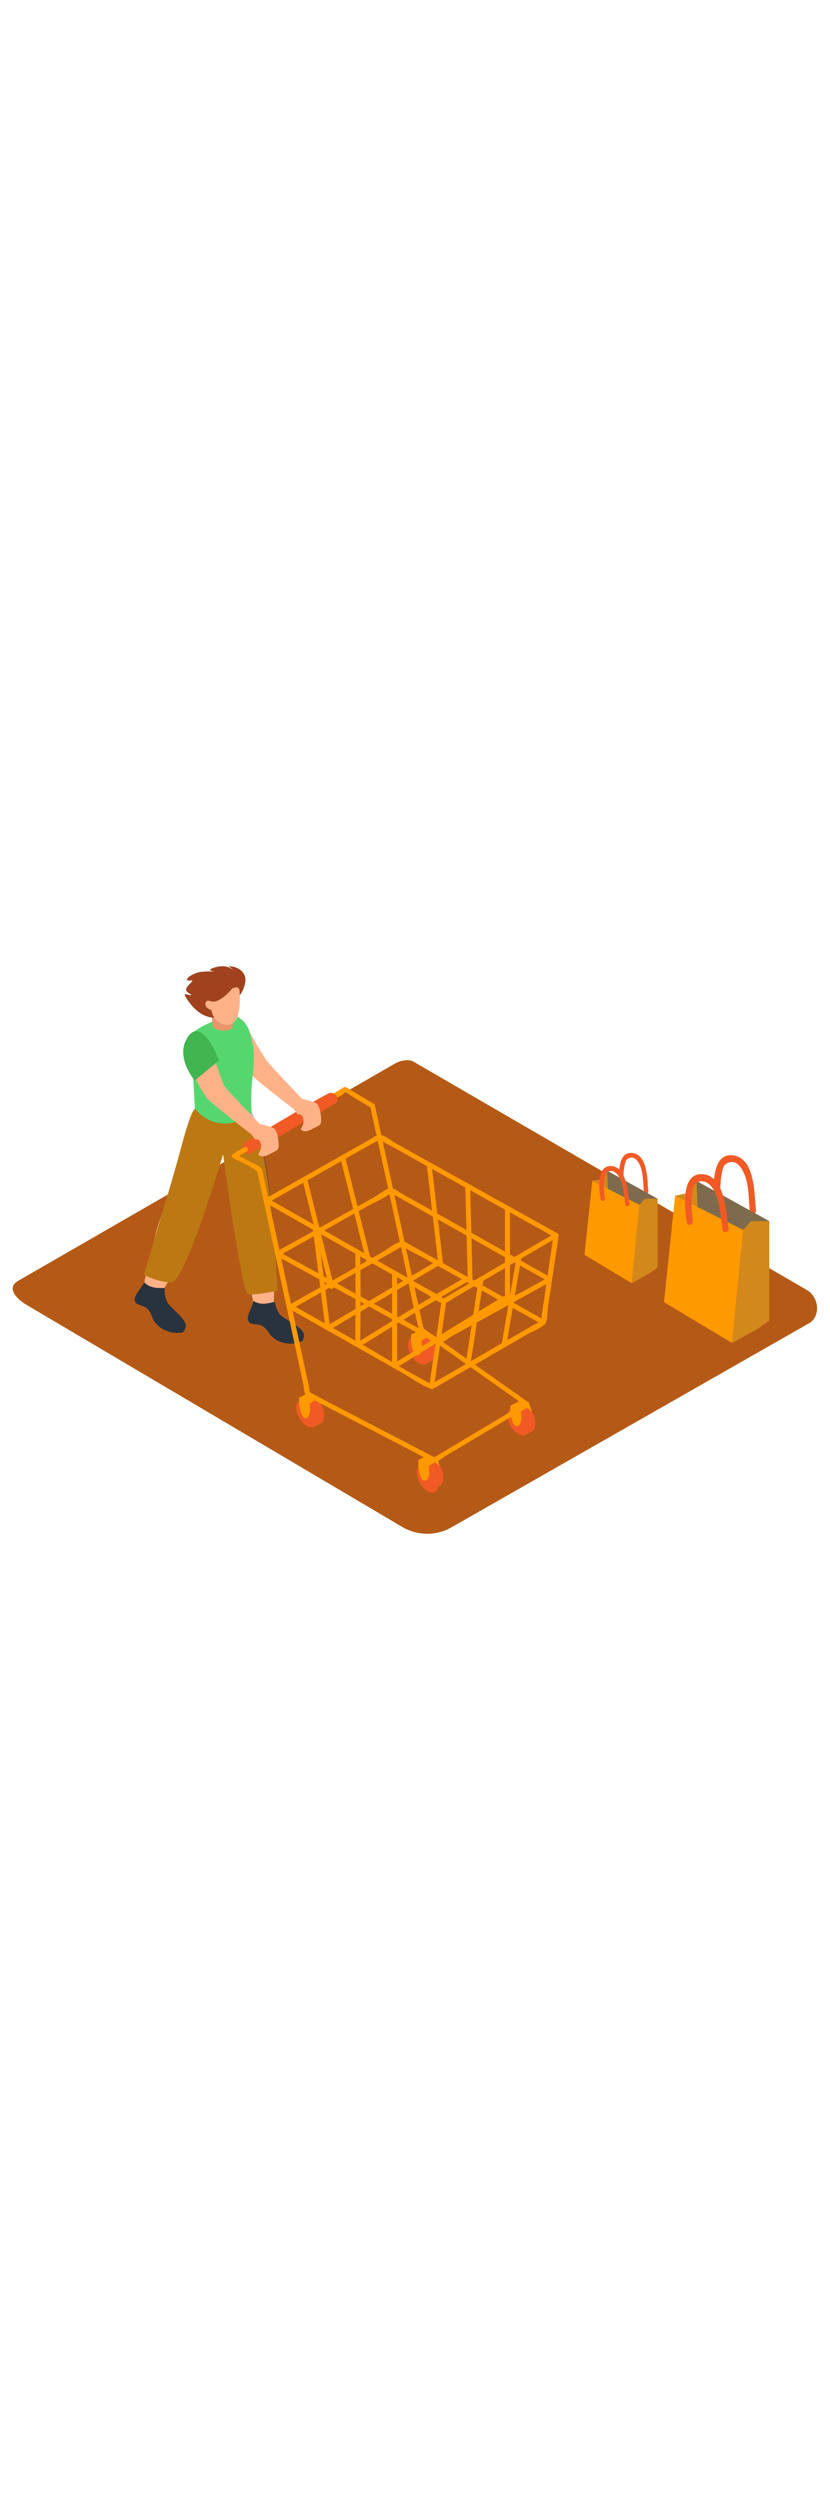 <svg version="1.1" id="Layer_1" xmlns="http://www.w3.org/2000/svg" xmlns:xlink="http://www.w3.org/1999/xlink" x="0px" y="0px" viewBox="0 0 500 500" style="width: 166px;" xml:space="preserve" data-imageid="shopping-cart-60" imageName="Shopping Cart" class="illustrations_image">
<style type="text/css">
	.st0_shopping-cart-60{fill:#B55A16;}
	.st1_shopping-cart-60{opacity:0.63;fill:url(#SVGID_1_);enable-background:new    ;}
	.st2_shopping-cart-60{fill:#F15A24;}
	.st3_shopping-cart-60{fill:#68E1FD;}
	.st4_shopping-cart-60{opacity:0.28;fill:#606060;enable-background:new    ;}
	.st5_shopping-cart-60{opacity:0.81;fill:#606060;enable-background:new    ;}
	.st6_shopping-cart-60{opacity:0.63;fill:url(#SVGID_00000051351981023079193790000008615745426025432460_);enable-background:new    ;}
	.st7_shopping-cart-60{opacity:0.63;fill:url(#SVGID_00000170998343398579344490000013808101577058692264_);enable-background:new    ;}
	.st8_shopping-cart-60{fill:#FFB288;}
	.st9_shopping-cart-60{fill:#29333F;}
	.st10_shopping-cart-60{opacity:0.31;fill:#29333F;enable-background:new    ;}
	.st11_shopping-cart-60{fill:#56D66E;}
	.st12_shopping-cart-60{fill:#E8956B;}
	.st13_shopping-cart-60{fill:#A0421D;}
	.st14_shopping-cart-60{fill:#40B550;}
	.st15_shopping-cart-60{opacity:0.63;fill:url(#SVGID_00000027586082251912714110000000822007928786966688_);enable-background:new    ;}
</style>
<path id="field_shopping-cart-60" class="st0_shopping-cart-60" d="M242.8,417.1L17.1,283.7c-7.2-4-13.4-10.7-6.4-15l226.5-130.6c3.4-2.1,8.6-3.5,12-1.5l236.9,137.5&#10;&#9;c7.2,4.2,8.5,15.8,1.3,20l-215,122.7C263.4,422.2,252.1,422.3,242.8,417.1z"/>
<g id="bag2_shopping-cart-60">
	
		<linearGradient id="SVGID_1_-shopping-cart-60" gradientUnits="userSpaceOnUse" x1="371.88" y1="160.775" x2="419.24" y2="223.475" gradientTransform="matrix(1 0 0 -1 0 502)">
		<stop offset="0" style="stop-color:#F15A24;stop-opacity:0"/>
		<stop offset="1" style="stop-color:#A0421D"/>
	</linearGradient>
	<path class="st1_shopping-cart-60" d="M407.1,276.2c-11.5,5.8-22.3,13.4-33.2,20c-9.3,5.6-18.6,11.2-28,16.6l40.2,23.6l63.1-34.6L407.1,276.2z"/>
	<path class="st2_shopping-cart-60" d="M440.9,192.9c14.2,1,13.5,24,14.5,33.5c0.2,2.4-3.5,3.2-3.7,0.8c-0.8-8-0.3-18.7-4.7-25.7&#10;&#9;&#9;c-1.4-2.2-3-4.3-5.8-4.5c-1.7-0.1-3.4,0.6-4.6,1.8c-1.2,1.1-1.9,5.6-2.1,6.9c-0.7,4.9-0.8,9.9-0.2,14.9c0.2,2.4-3.5,3.2-3.7,0.8&#10;&#9;&#9;C429.6,213.9,428.2,192,440.9,192.9z"/>
	<polyline class="st3_shopping-cart-60 targetColor" points="419.6,208.4 415.3,215.5 406.7,217.3 413.2,239.4 431.3,227.6 &#9;" style="fill: rgb(255, 153, 0);"/>
	<polyline class="st4_shopping-cart-60" points="419.6,208.4 415.3,215.5 406.7,217.3 413.2,239.4 431.3,227.6 &#9;"/>
	<polygon class="st3_shopping-cart-60 targetColor" points="463.4,232.6 419.6,208.4 421,244.4 454.5,247.6 &#9;" style="fill: rgb(255, 153, 0);"/>
	<polygon class="st5_shopping-cart-60" points="463.4,232.6 419.6,208.4 421,244.4 454.5,247.6 &#9;"/>
	<polygon class="st3_shopping-cart-60 targetColor" points="447.7,237.9 441,306 400,281.4 406.7,217.3 &#9;" style="fill: rgb(255, 153, 0);"/>
	<polygon class="st3_shopping-cart-60 targetColor" points="447.7,237.9 452.4,232.6 463.4,232.6 463.4,292.5 456.2,297.6 441,306 &#9;" style="fill: rgb(255, 153, 0);"/>
	<polygon class="st4_shopping-cart-60" points="447.7,237.9 452.4,232.6 463.4,232.6 463.4,292.5 456.2,297.6 441,306 &#9;"/>
	<path class="st2_shopping-cart-60" d="M422.5,204.3c14.3,0.1,14.9,23.1,16.4,32.6c0.4,2.4-3.2,3.4-3.6,1c-1.3-7.9-1.4-18.7-6.2-25.4&#10;&#9;&#9;c-2-2.8-5.5-5.1-8.9-3.3c-3.1,1.6-3.1,5.2-3.4,8.3c-0.4,5-0.2,10,0.6,14.9c0.4,2.4-3.2,3.4-3.6,1&#10;&#9;&#9;C412.6,225.9,409.8,204.2,422.5,204.3z"/>
</g>
<g id="shopping-cart_shopping-cart-60">
	
		<linearGradient id="SVGID_00000116194874122879404020000017505304712785341579_-shopping-cart-60" gradientUnits="userSpaceOnUse" x1="228.197" y1="128.843" x2="262.717" y2="160.023" gradientTransform="matrix(1 0 0 -1 0 502)">
		<stop offset="0" style="stop-color:#F15A24;stop-opacity:0"/>
		<stop offset="1" style="stop-color:#A0421D"/>
	</linearGradient>
	
		<polyline style="opacity:0.63;fill:url(#SVGID_00000116194874122879404020000017505304712785341579_);enable-background:new    ;" points="&#10;&#9;&#9;318.7,356.5 258.2,397.9 179.8,351.8 247.7,313.3 &#9;"/>
	
		<linearGradient id="SVGID_00000143577762732780526470000017600092737679482505_-shopping-cart-60" gradientUnits="userSpaceOnUse" x1="88.909" y1="165.601" x2="138.429" y2="231.161" gradientTransform="matrix(1 0 0 -1 0 502)">
		<stop offset="0" style="stop-color:#F15A24;stop-opacity:0"/>
		<stop offset="1" style="stop-color:#A0421D"/>
	</linearGradient>
	
		<polyline style="opacity:0.63;fill:url(#SVGID_00000143577762732780526470000017600092737679482505_);enable-background:new    ;" points="&#10;&#9;&#9;182.4,304.7 125.3,346.1 46.9,300 99.2,272.9 &#9;"/>
	<path class="st8_shopping-cart-60" d="M105,216.7c-0.1-0.1-3.7,5.2-3.9,5.5c-6.5,9.9-8,21.9-10.6,33.1c-1.3,5.5-3.8,12.2-3.8,17.8&#10;&#9;&#9;c1.2,3.7,3.3,8.7,6.2,7.4c4.4-2.1,23.1-35.5,26.8-55.8L105,216.7z"/>
	<path class="st8_shopping-cart-60" d="M163.3,224c0,0,3.3,61.5,0.9,62.5s-8.3,0.9-10.5-2s-5-29.6-4.5-37s-1.5-23.5-1.5-23.5"/>
	<path class="st9_shopping-cart-60" d="M168.3,288.4c-1.4-2.2-2.3-4.6-2.8-7.2c-4.9,1.2-8.7,2-12.8-0.5c-0.8,3.5-3.6,7.9-3.4,10.6&#10;&#9;&#9;c0.3,4.3,4,2.9,7.6,4c2.5,0.8,4.4,3.4,5.9,5.8c4.8,5.5,13,6.7,19.5,3.7c0.4-1,0.7-2.1,0.8-3.2C183.7,296.6,171,292.1,168.3,288.4z"/>
	<path class="st3_shopping-cart-60 targetColor" d="M117.8,164.7c-2.6,1.2-6,13.5-9.6,27S86.7,265,86.7,265s8.2,4.4,16.5,4.5s31.2-77.2,31.2-77.2&#10;&#9;&#9;s11.1,83.2,15,84.2s17.7-2,17.7-2s-3.5-105.9-23.4-114.9" style="fill: rgb(255, 153, 0);"/>
	<path class="st10_shopping-cart-60" d="M117.8,164.7c-2.6,1.2-6,13.5-9.6,27S86.7,265,86.7,265s8.2,4.4,16.5,4.5s31.2-77.2,31.2-77.2&#10;&#9;&#9;s11.1,83.2,15,84.2s17.7-2,17.7-2s-2.8-107.6-22.8-116.5"/>
	<path class="st9_shopping-cart-60" d="M100.3,280.5c-0.9-2.4-1.2-5-1.1-7.6c-5,0.1-8.9-0.1-12.3-3.4c-1.6,3.2-5.3,6.9-5.7,9.5&#10;&#9;&#9;c-0.6,4.2,3.2,3.7,6.5,5.6c2.3,1.3,3.5,4.3,4.4,7c3.4,6.4,11.2,9.4,18.2,8c0.7-0.9,1.2-1.9,1.5-3&#10;&#9;&#9;C113.4,291.9,102,284.7,100.3,280.5z"/>
	<path class="st2_shopping-cart-60" d="M316.8,361.3l3.6-2c0.9-0.5,1.5-1.3,1.7-2.3c0.6-3.1,1-10-6.6-13l-3.8,2.3"/>
	<ellipse transform="matrix(0.866 -0.5 0.5 0.866 -134.867 203.456)" class="st2_shopping-cart-60" cx="312.2" cy="353.4" rx="5.3" ry="9.1"/>
	<polygon class="st3_shopping-cart-60 targetColor" points="307.5,348 307.5,343.7 312.7,341.1 319.3,343.7 320.4,347.5 317.5,345.1 313.9,347.2 313.9,351.1 &#9;" style="fill: rgb(255, 153, 0);"/>
	<path class="st3_shopping-cart-60 targetColor" d="M307.5,348c0,0,0.8,7.6,3.6,8.1s3.3-5.3,2.9-6.5" style="fill: rgb(255, 153, 0);"/>
	<path class="st2_shopping-cart-60" d="M256.8,318.6l3.6-2c0.9-0.5,1.5-1.3,1.7-2.3c0.6-3.1,1-10-6.6-13l-3.8,2.3"/>
	<ellipse transform="matrix(0.866 -0.5 0.5 0.866 -121.543 167.76)" class="st2_shopping-cart-60" cx="252.3" cy="310.7" rx="5.3" ry="9.1"/>
	<polygon class="st3_shopping-cart-60 targetColor" points="247.6,305.3 247.6,301 252.7,298.4 259.3,301 260.4,304.8 257.5,302.4 254,304.5 254,308.4 &#9;" style="fill: rgb(255, 153, 0);"/>
	<path class="st3_shopping-cart-60 targetColor" d="M247.6,305.3c0,0,0.8,7.6,3.6,8.1s3.3-5.3,2.9-6.5" style="fill: rgb(255, 153, 0);"/>
	<path class="st2_shopping-cart-60" d="M189.5,356.5l3.6-2c0.9-0.5,1.5-1.3,1.8-2.3c0.6-3.1,1-10-6.6-13l-3.8,2.3"/>
	<ellipse transform="matrix(0.866 -0.5 0.5 0.866 -149.545 139.162)" class="st2_shopping-cart-60" cx="184.9" cy="348.6" rx="5.3" ry="9.1"/>
	<polygon class="st3_shopping-cart-60 targetColor" points="180.2,343.2 180.2,339 185.4,336.3 192,338.9 193.1,342.8 190.1,340.3 186.6,342.4 186.6,346.4 &#9;" style="fill: rgb(255, 153, 0);"/>
	<path class="st3_shopping-cart-60 targetColor" d="M180.2,343.2c0,0,0.8,7.6,3.6,8.1s3.3-5.3,2.9-6.5" style="fill: rgb(255, 153, 0);"/>
	<path class="st3_shopping-cart-60 targetColor" d="M175.7,285.6l64.7-36.7c0.9-0.6,1.8-1.1,2.8-1.6c-1.8,0.6-1.3-0.2,0.3,0.9c3.7,2.7,8.4,4.7,12.4,6.9l41.7,23.4&#10;&#9;&#9;l29,16.3c0.7,0.4,1.6,0.2,2-0.5c0.4-0.7,0.2-1.6-0.5-2l-67.9-38.1l-14.1-7.9c-1.8-1-2.6-1.8-4.6-1.3c-3.8,0.9-8.3,4.7-11.7,6.6&#10;&#9;&#9;l-21.1,12L174.2,283c-0.7,0.4-0.9,1.3-0.5,2C174.1,285.7,175,286,175.7,285.6L175.7,285.6z" style="fill: rgb(255, 153, 0);"/>
	<path class="st3_shopping-cart-60 targetColor" d="M188.4,236.7L196,297c0,0.8,0.7,1.5,1.5,1.5c0.2,0,0.5-0.1,0.7-0.2l66.3-39.1c0.7-0.4,0.9-1.3,0.5-2&#10;&#9;&#9;c-0.4-0.7-1.3-0.9-2-0.5l-66.3,39.1l2.2,1.3l-7.6-60.3C191.1,234.9,188.2,234.8,188.4,236.7L188.4,236.7z" style="fill: rgb(255, 153, 0);"/>
	<path class="st3_shopping-cart-60 targetColor" d="M331.8,266.5l-72.7-40.9l-16.9-9.5c-1.8-1-4.8-3.6-7-3.4c-2.6,0.2-6.8,3.7-9,5l-21.5,12.1L166.5,251&#10;&#9;&#9;c-0.7,0.4-0.9,1.3-0.5,2c0.1,0.2,0.3,0.4,0.5,0.5l72.9,39.9L257,303c1.7,0.9,4.6,3.4,6.7,3.4c2.6,0,6.9-3.6,9-4.8l21.5-11.8&#10;&#9;&#9;l37.7-20.8c1.7-0.9,0.2-3.5-1.5-2.5c-22.2,12.3-45.1,23.8-66.8,36.9c-1.2,0.7,1.6,0.9,0.2,0s-2.6-1.4-3.9-2.1l-15.5-8.5l-46.1-25.2&#10;&#9;&#9;L168,251v2.5l30.7-17.2l22.8-12.8c4.4-2.4,10-4.6,13.9-7.8c1.4-1.2-0.9-0.6-0.2-0.2c1.3,0.7,2.5,1.4,3.8,2.1l15.6,8.8l45.7,25.7&#10;&#9;&#9;l30,16.8c0.7,0.3,1.6,0,1.9-0.8C332.5,267.6,332.3,266.9,331.8,266.5z" style="fill: rgb(255, 153, 0);"/>
	<path class="st3_shopping-cart-60 targetColor" d="M225.1,161.9l-16.5-9.9c-0.5-0.3-1-0.3-1.5,0l-66.7,40.1c-0.7,0.4-0.9,1.3-0.5,2c0.1,0.2,0.3,0.4,0.5,0.5&#10;&#9;&#9;c4.5,2.5,11,4.7,14.7,8.3c0.5,0.5-0.6-1.4-0.1,0.1c0.3,1,0.4,2.1,0.7,3.1l6.3,28.9l17.9,82.8l2.9,13.6c0.3,1.6,0.4,4.3,1.2,5.7&#10;&#9;&#9;s2.1,1.8,3.6,2.5l12.9,6.7l38.5,20l15.5,8.1c1.7,0.9,4.4,3,6.3,3.3c2.6,0.4,5.9-2.6,8-3.9l18.7-11.1l30.8-18.4&#10;&#9;&#9;c0.7-0.4,0.9-1.4,0.5-2.1c-0.1-0.2-0.3-0.4-0.5-0.5l-36.1-25.4L260.6,301c-1.7-1.2-3.5-2.3-5.2-3.6c-1.5-1.2,0.1,1.3-0.4-0.7&#10;&#9;&#9;c-7.1-32.2-14.1-64.5-21.1-96.7l-8.1-37.3c-0.4-1.9-3.2-1.1-2.8,0.8l20.1,91.8c3,13.7,5.4,27.8,9,41.3c0.6,2.3,1.2,2.8,3.3,4.3&#10;&#9;&#9;l19.3,13.5l42.3,29.8v-2.5l-25.2,15.1l-18.2,10.9c-3.1,1.9-6.5,3.8-11.6,6.9c-1.4,0.9-0.6,0.2,0.2,0.5c-1.1-0.5-2.1-1-3.1-1.6&#10;&#9;&#9;l-13.4-7L208.1,347l-15.5-8.1c-1.5-0.8-3-1.7-4.5-2.4c-1.1-0.5-2-1.7-1.1,0c-0.7-1.2-0.7-3.4-1-4.8l-2.6-11.9l-17.5-81l-7.2-33.5&#10;&#9;&#9;c-0.3-1.6-0.4-3.5-1.5-4.7c-1.6-1.8-5.4-3-7.6-4.3l-7.6-4.2v2.5l44.8-26.9l12.7-7.6c2.4-1.4,6.2-2.8,8.1-4.8c0.9-1,1.8-0.1-0.2-0.6&#10;&#9;&#9;c1.6,0.4,3.4,2.1,4.9,2.9l11.5,6.9c0.7,0.3,1.6,0,2-0.7C225.9,163,225.7,162.3,225.1,161.9z" style="fill: rgb(255, 153, 0);"/>
	<path class="st3_shopping-cart-60 targetColor" d="M182.2,207.7l16.1,64.6c0.4,1.8,3.3,1.1,2.8-0.8L185,206.9C184.5,205.1,181.7,205.8,182.2,207.7L182.2,207.7z" style="fill: rgb(255, 153, 0);"/>
	<path class="st3_shopping-cart-60 targetColor" d="M205.1,194.7l15.8,63.2c0.5,1.8,3.3,1.1,2.8-0.8l-15.8-63.2C207.4,192.1,204.6,192.9,205.1,194.7L205.1,194.7z&#10;&#9;&#9;" style="fill: rgb(255, 153, 0);"/>
	<path class="st3_shopping-cart-60 targetColor" d="M218.7,307c20.9-12.9,41.8-25.9,63.2-38.1c0.7-0.4,0.9-1.3,0.5-2c-0.4-0.7-1.3-0.9-2-0.5&#10;&#9;&#9;c-21.4,12.1-42.2,25.2-63.2,38.1C215.6,305.5,217.1,308,218.7,307L218.7,307z" style="fill: rgb(255, 153, 0);"/>
	<path class="st3_shopping-cart-60 targetColor" d="M161.4,221.5l33.9-19.2l22.9-13l7.8-4.3c0.6-0.4,4.1-1.9,2.6-1.9s0.5,0.6,1.1,1c1.8,1.2,3.9,2.2,5.8,3.2&#10;&#9;&#9;l18.2,10.2l49.5,27.6l31,17.3c0.8,0.3,1.6-0.1,1.9-0.8c0.2-0.6,0.1-1.3-0.4-1.7l-77-42.9L238.9,186c-2.6-1.4-6.5-4.8-9.5-5.3&#10;&#9;&#9;c-2.5-0.5-5.1,1.9-7.3,3.1l-21,11.9L159.9,219c-0.7,0.4-0.9,1.3-0.5,2C159.8,221.7,160.7,221.9,161.4,221.5L161.4,221.5z" style="fill: rgb(255, 153, 0);"/>
	<path class="st3_shopping-cart-60 targetColor" d="M288.4,267.3l-8,52.1c-0.3,1.9,2.5,2.6,2.8,0.8l8-52.1C291.6,266.2,288.7,265.4,288.4,267.3z" style="fill: rgb(255, 153, 0);"/>
	<path class="st3_shopping-cart-60 targetColor" d="M311.2,254.1l-9,52.7c-0.3,1.9,2.5,2.6,2.8,0.8l9-52.7C314.4,253.1,311.5,252.3,311.2,254.1z" style="fill: rgb(255, 153, 0);"/>
	<path class="st3_shopping-cart-60 targetColor" d="M304.2,224.9v55.9c0.1,0.8,0.8,1.4,1.6,1.4c0.7-0.1,1.3-0.6,1.4-1.4v-55.9c-0.1-0.8-0.8-1.4-1.6-1.4&#10;&#9;&#9;C304.8,223.6,304.3,224.2,304.2,224.9z" style="fill: rgb(255, 153, 0);"/>
	<path class="st3_shopping-cart-60 targetColor" d="M280.3,211.6l1.5,57.3c0,1.9,3,1.9,2.9,0l-1.5-57.3C283.2,209.7,280.2,209.7,280.3,211.6z" style="fill: rgb(255, 153, 0);"/>
	<path class="st3_shopping-cart-60 targetColor" d="M257.1,198.6l7,60.3c0.2,1.9,3.2,1.9,2.9,0l-7-60.3C259.8,196.8,256.9,196.8,257.1,198.6L257.1,198.6z" style="fill: rgb(255, 153, 0);"/>
	<path class="st3_shopping-cart-60 targetColor" d="M214,251.4c0.2,18,0.2,36,0,54c0,0.8,0.7,1.5,1.5,1.5s1.5-0.7,1.5-1.5l0,0c0.3-18,0.3-36,0-54&#10;&#9;&#9;c0-0.8-0.7-1.5-1.5-1.5S214,250.6,214,251.4z" style="fill: rgb(255, 153, 0);"/>
	<path class="st3_shopping-cart-60 targetColor" d="M236.2,264.9v54.9c0,0.8,0.7,1.5,1.5,1.5c0.3,0,0.5-0.1,0.7-0.2l66-40.5c1.6-1,0.1-3.5-1.5-2.5L237,318.5&#10;&#9;&#9;l2.2,1.3v-54.9c0-0.8-0.7-1.5-1.5-1.5S236.3,264.1,236.2,264.9L236.2,264.9z" style="fill: rgb(255, 153, 0);"/>
	<path class="st3_shopping-cart-60 targetColor" d="M266,280.5l-7.4,51.5c-0.3,1.9,2.6,2.7,2.8,0.8l7.4-51.5C269.1,279.4,266.3,278.6,266,280.5L266,280.5z" style="fill: rgb(255, 153, 0);"/>
	<path class="st3_shopping-cart-60 targetColor" d="M159.9,221.5l77.1,43.7l20.2,11.5c2.6,1.5,6.4,4.8,9.4,5.3c2.4,0.4,4.6-1.7,6.6-2.9l20.9-12.3l41.6-24.4&#10;&#9;&#9;l-2.2-1.7l-7.1,48.2c-0.1,1.2-0.3,2.3-0.5,3.5c-0.3,1.4,0.9-0.6,0.3,0c-1.4,1.3-3.8,2.2-5.4,3.1l-24.5,14.1L270,324.9&#10;&#9;&#9;c-2.9,1.6-5.8,3.1-8.6,5c-0.6,0.4-1.2,0.7-1.8,1.1c-0.9,0.5,1.8,0.5,0.9,0c-13.8-6.8-27.1-15.3-40.4-23l-44.2-25&#10;&#9;&#9;c-1.6-0.9-3.1,1.6-1.5,2.5l38.5,21.8l28.2,16c5.6,3.1,11.4,7.5,17.3,9.8c3,1.1,4.7-0.8,7.5-2.4l25.1-14.5l27.1-15.7&#10;&#9;&#9;c2.8-1.6,9-3.7,10.6-6.7c1.2-2.4,1-6.7,1.4-9.3l2.6-17.4l3.8-25.5c0.2-0.8-0.3-1.6-1.1-1.8c-0.4-0.1-0.7,0-1.1,0.1l-33.8,19.8&#10;&#9;&#9;l-23.2,13.6l-7.3,4.3c-0.8,0.4-1.7,0.9-2.4,1.4c-1,0.9-1.3-0.1,0.6,0.5c-2.6-0.9-5.2-3-7.6-4.3l-19.1-10.8L193.2,237l-31.8-18&#10;&#9;&#9;c-0.7-0.4-1.6-0.1-2,0.6C159,220.3,159.2,221.1,159.9,221.5L159.9,221.5z" style="fill: rgb(255, 153, 0);"/>
	<path class="st2_shopping-cart-60" d="M146.8,188.4c0,0,1.5-0.9,2.3,0s0,2.1,0,2.1l-1.3,0.8c0,0,0.8,1.2,2.8,0.5s52-30.5,52-30.5s1.4-1.8,0.6-3.2&#10;&#9;&#9;s-2.2-3.2-4.8-2.6s-51.7,30.1-51.7,30.1S145.4,187.5,146.8,188.4z"/>
	<path class="st2_shopping-cart-60" d="M261.3,394.1l3.6-2c0.9-0.5,1.5-1.3,1.8-2.4c0.6-3.1,1-10-6.6-13l-3.8,2.3"/>
	
		<ellipse transform="matrix(0.867 -0.498 0.498 0.867 -158.913 179.988)" class="st2_shopping-cart-60" cx="257.7" cy="387.7" rx="5.3" ry="9.1"/>
	<polygon class="st3_shopping-cart-60 targetColor" points="252,380.8 252,376.5 257.2,373.8 263.8,376.5 264.9,380.3 262,377.8 258.4,380 258.4,383.9 &#9;" style="fill: rgb(255, 153, 0);"/>
	<path class="st3_shopping-cart-60 targetColor" d="M252,380.8c0,0,0.8,7.6,3.6,8.1c2.8,0.5,3.3-5.3,2.9-6.5" style="fill: rgb(255, 153, 0);"/>
	<path class="st8_shopping-cart-60" d="M190.7,161.7c-1.9-1.3-8.7-2.7-8.7-2.7s-18.6-19.6-21-22.6c-4.9-7.3-9.3-14.8-13.1-22.7&#10;&#9;&#9;c-4.8,2-5.3,4.2-10.1,6.1c2.9,9,10.6,21.1,12.2,23.3c1.9,2.8,26.7,21.8,26.7,21.8l2.7,3.5c0,0,3.9-1.5,3.4,5.5l-1.6,3.5&#10;&#9;&#9;c0,0,1.9,2.4,6.3,0s6-2.4,6-5.4S192.6,163.1,190.7,161.7z"/>
	<path class="st11_shopping-cart-60" d="M115.6,132.2l1.8,32.4c3.8,5.2,9.6,8.5,16,9.1c11,1.1,18.5-6.9,18.2-6.5c-0.3-4.7-0.3-9.5-0.1-14.2&#10;&#9;&#9;c0.5-9,2.6-18.4,0.7-27.3c-1-4.8-2.2-10.6-6.1-14c-1.4-1.2-3.4-2.9-5.4-3.1c-3.3-0.3-7,1.6-10,2.7c-6.5,2.5-12.9,5.6-17.8,10.7&#10;&#9;&#9;L115.6,132.2z"/>
	<path class="st8_shopping-cart-60" d="M117.2,118.4c0,0-6.1,2.3-6.1,10.6s11.4,26.4,13.3,29.2s26.7,21.8,26.7,21.8l2.7,3.5c0,0,3.9-1.5,3.4,5.5&#10;&#9;&#9;l-1.6,3.5c0,0,1.9,2.4,6.3,0s6-2.4,6-5.4s-0.9-9-2.8-10.3s-8.7-2.8-8.7-2.8s-18.7-19.5-21.1-22.5S125.8,118.1,117.2,118.4z"/>
	<path class="st12_shopping-cart-60" d="M126.8,102.6l1.4,12.8c0,0,2.6,3.7,9.9,2c1.2-0.3,2.1-1.3,2.1-2.6l0.6-9.5"/>
	<path class="st13_shopping-cart-60" d="M142.3,98.8c3.1-2.7,5-6.5,5.5-10.6c0.7-6.7-6.4-9.4-10.1-9.1c0,0,2.2,1.3,2.6,2.2c0,0-3.1-3.6-10.3-1.7&#10;&#9;&#9;s-0.5,2.7-0.5,2.7s-7.5-0.6-11.5,0.9s-5.9,3.5-5.2,4.2s2.3-0.1,3,0.3s-3.6,3.3-3.7,5.3s3.4,2.9,3.2,3.4s-4-1-4.1-0.3&#10;&#9;&#9;s7.8,15.2,19.3,13.8"/>
	<path class="st8_shopping-cart-60" d="M142.7,91.7c-0.1,0-0.2,0-0.4,0c-2.1,0.6-4.3,1-6.4,1.2c-2.2,0-4.4-0.3-6.5-0.2c-1.4,0-2.4,3.4-2.5,7.6&#10;&#9;&#9;c-0.9-0.6-2-0.9-2.8,0.2s-0.3,2.7,0.7,3.6c0.7,0.6,1.5,1.1,2.5,1.3c0.8,5.2,4.5,8.2,8.2,8.9c3.9,0.7,6.3-1.6,7.5-4.9&#10;&#9;&#9;c1.6-4.7,1.6-8.7,1.4-13.6c0-0.8,0-1.5-0.1-2.2c-0.1-0.7-0.5-1.3-1.1-1.6C142.9,91.7,142.8,91.7,142.7,91.7z"/>
	<path class="st13_shopping-cart-60" d="M141.9,90c0,0-8.3,11.4-14.3,10.3s0.9-9.9,0.9-9.9"/>
	<path class="st14_shopping-cart-60" d="M129.5,130.2c0,0-9-20.2-16.6-8.2s4.4,25.9,4.4,25.9l14.7-12.2L129.5,130.2z"/>
</g>
<g id="bag1_shopping-cart-60">
	
		<linearGradient id="SVGID_00000178173668911531482420000003449571922974347949_-shopping-cart-60" gradientUnits="userSpaceOnUse" x1="337.938" y1="210.167" x2="371.008" y2="253.946" gradientTransform="matrix(1 0 0 -1 0 502)">
		<stop offset="0" style="stop-color:#F15A24;stop-opacity:0"/>
		<stop offset="1" style="stop-color:#A0421D"/>
	</linearGradient>
	<path style="opacity:0.63;fill:url(#SVGID_00000178173668911531482420000003449571922974347949_);enable-background:new    ;" d="&#10;&#9;&#9;M362.5,246.4c-8,4-15.5,9.3-23.2,14c-6.5,3.9-13,7.9-19.6,11.6l28.1,16.5l44-24.1L362.5,246.4z"/>
	<path class="st2_shopping-cart-60" d="M380.5,191.5c9.9,0.7,9.4,16.6,10,23.2c0.2,1.7-2.4,2.2-2.6,0.5c-0.6-5.5-0.2-13-3.2-17.8c-1-1.5-2.1-3-4-3.1&#10;&#9;&#9;c-1.2,0-2.4,0.4-3.2,1.3c-0.9,0.8-1.3,3.9-1.5,4.8c-0.5,3.4-0.6,6.9-0.2,10.3c0.2,1.7-2.4,2.2-2.6,0.6&#10;&#9;&#9;C372.7,206.1,371.7,190.9,380.5,191.5z"/>
	<polyline class="st3_shopping-cart-60 targetColor" points="365.7,202.2 362.8,207.2 356.8,208.4 361.3,223.7 373.9,215.6 &#9;" style="fill: rgb(255, 153, 0);"/>
	<polyline class="st4_shopping-cart-60" points="365.7,202.2 362.8,207.2 356.8,208.4 361.3,223.7 373.9,215.6 &#9;"/>
	<polygon class="st3_shopping-cart-60 targetColor" points="396.1,219.1 365.7,202.2 366.7,227.2 390,229.4 &#9;" style="fill: rgb(255, 153, 0);"/>
	<polygon class="st5_shopping-cart-60" points="396.1,219.1 365.7,202.2 366.7,227.2 390,229.4 &#9;"/>
	<polygon class="st3_shopping-cart-60 targetColor" points="385.2,222.8 380.6,270 352.1,252.9 356.8,208.4 &#9;" style="fill: rgb(255, 153, 0);"/>
	<polygon class="st3_shopping-cart-60 targetColor" points="385.2,222.8 388.5,219.1 396.1,219.1 396.1,260.6 391.1,264.1 380.6,270 &#9;" style="fill: rgb(255, 153, 0);"/>
	<polygon class="st4_shopping-cart-60" points="385.2,222.8 388.5,219.1 396.1,219.1 396.1,260.6 391.1,264.1 380.6,270 &#9;"/>
	<path class="st2_shopping-cart-60" d="M367.8,199.4c9.9,0.1,10.3,16,11.4,22.6c0.3,1.6-2.3,2.4-2.5,0.7c-0.9-5.5-1-12.9-4.3-17.6&#10;&#9;&#9;c-1.4-1.9-3.8-3.5-6.1-2.3c-2.1,1.1-2.1,3.6-2.4,5.7c-0.3,3.4-0.2,6.9,0.5,10.3c0.3,1.6-2.2,2.4-2.5,0.7&#10;&#9;&#9;C360.9,214.4,359,199.4,367.8,199.4z"/>
</g>
</svg>